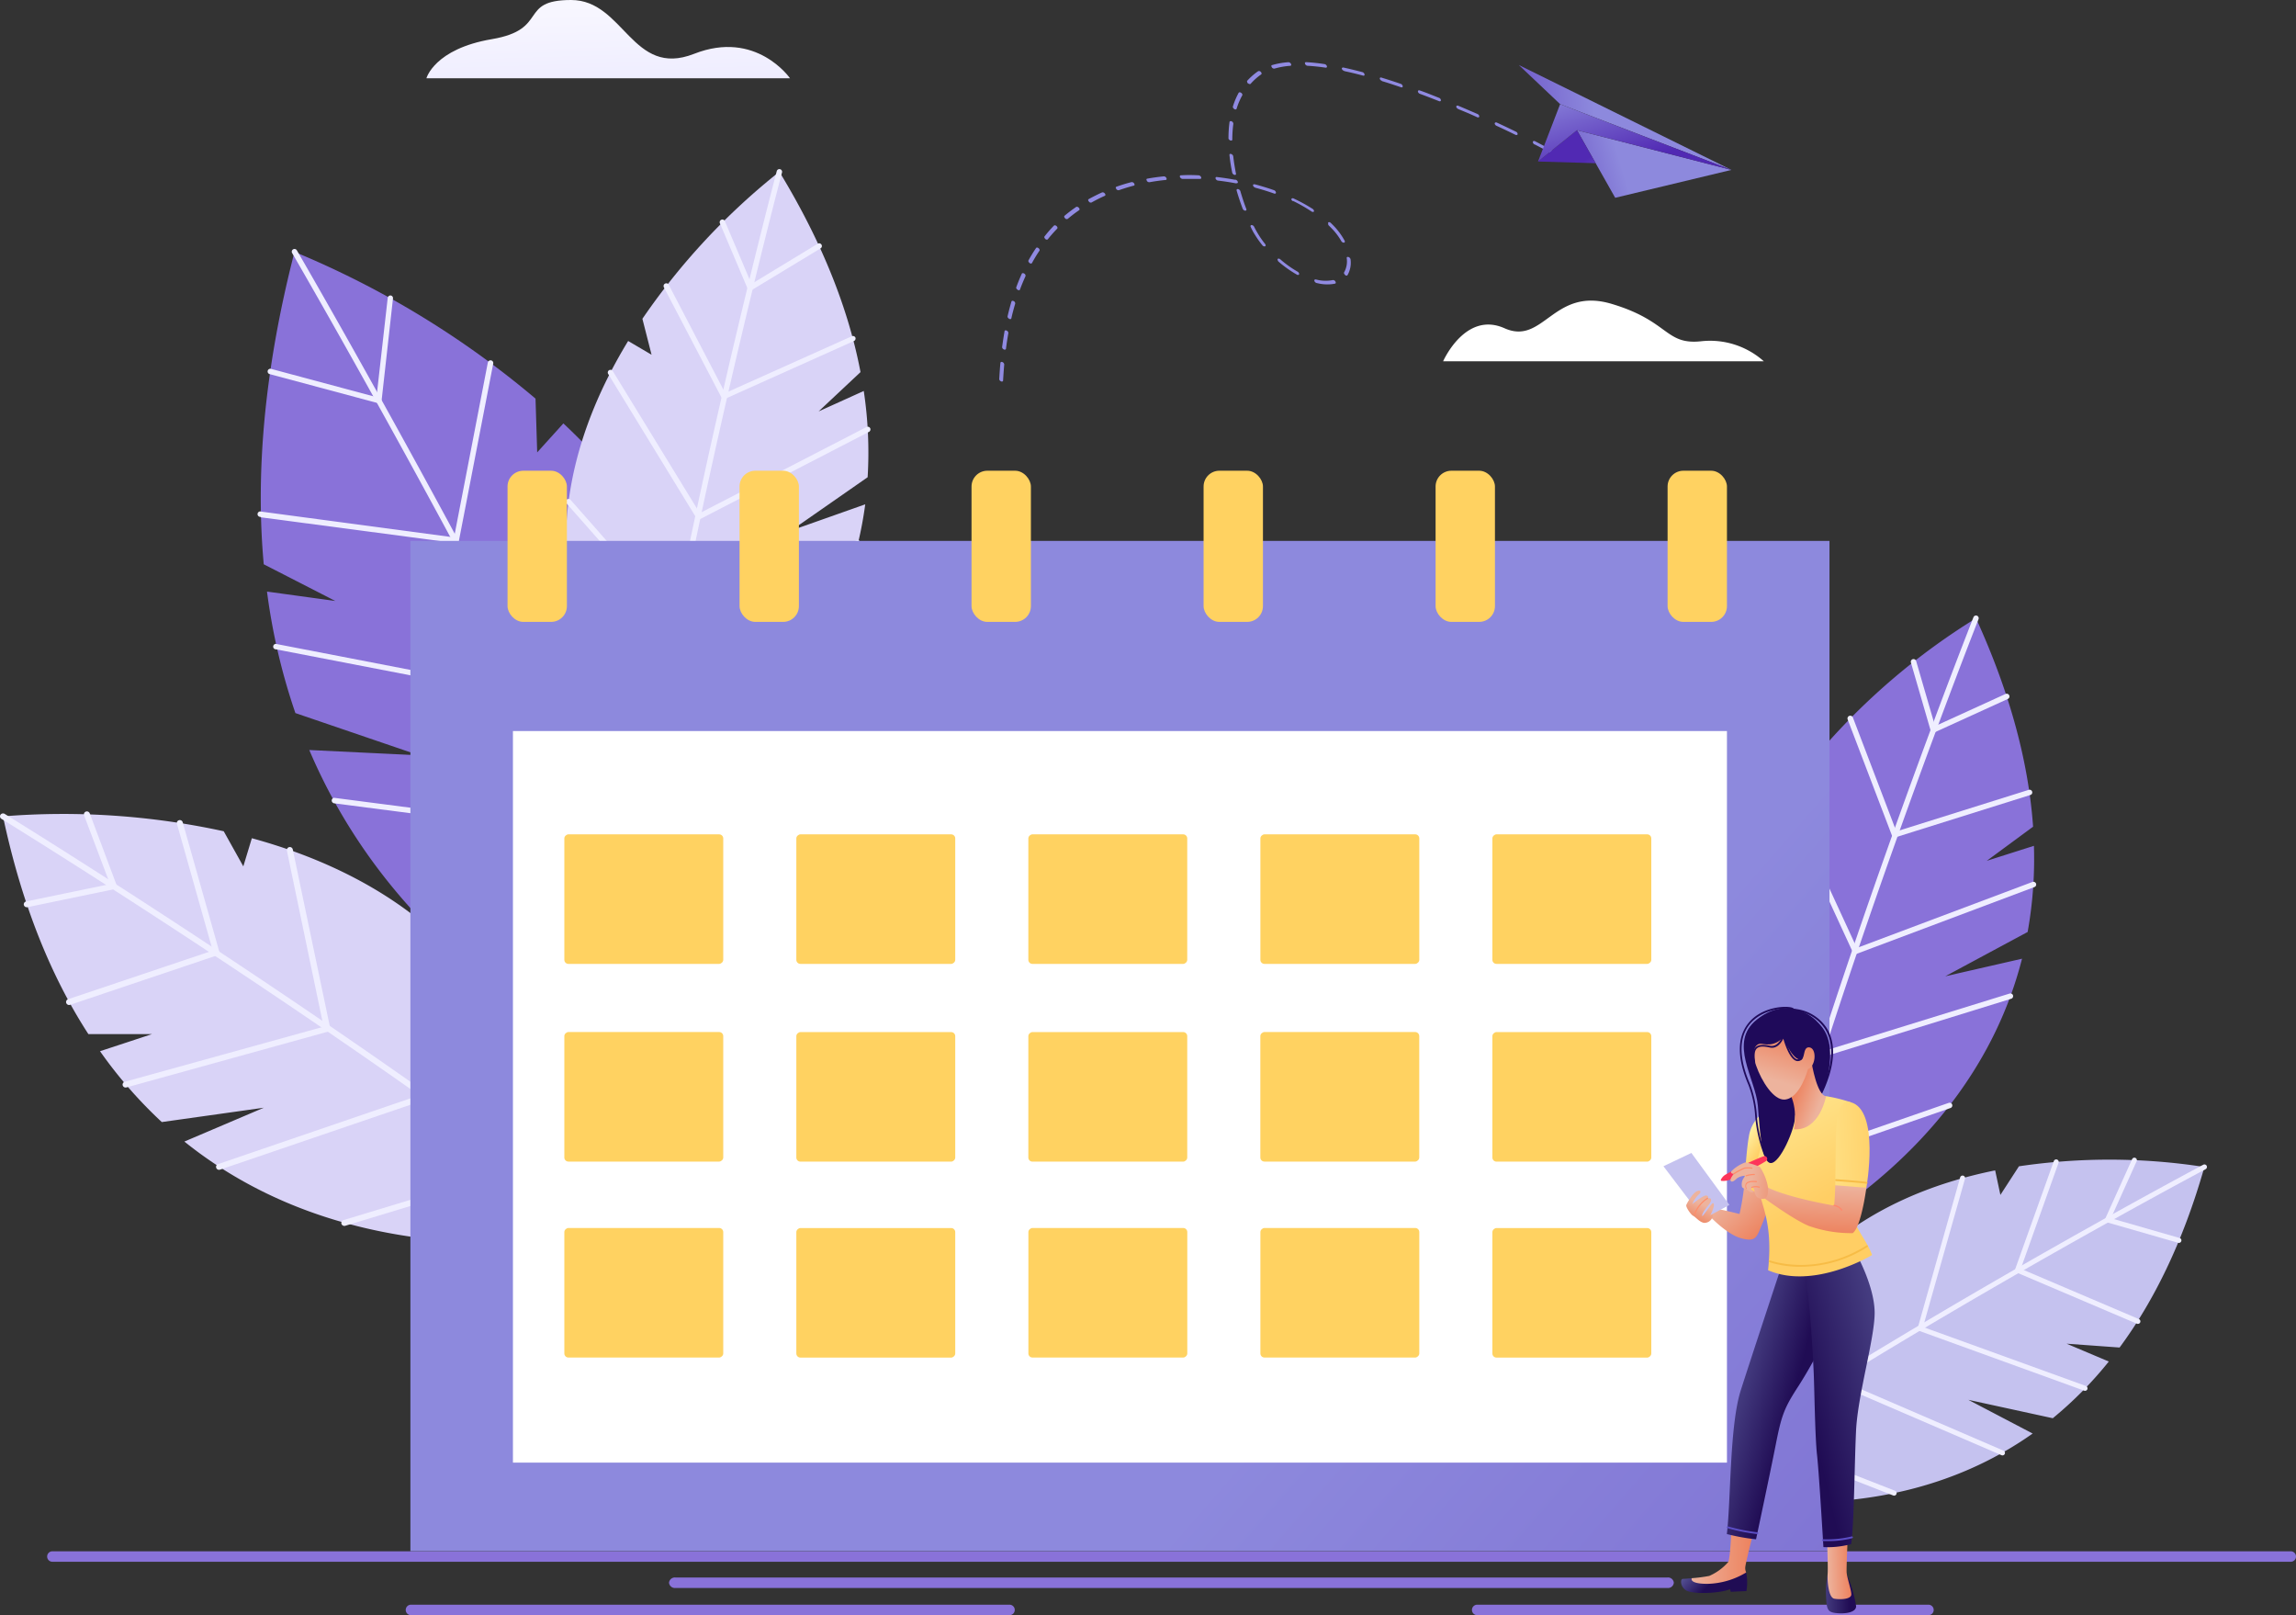 <svg xmlns="http://www.w3.org/2000/svg" xmlns:xlink="http://www.w3.org/1999/xlink" viewBox="0 0 438.22 308.19"><rect x="0" y="0" width="438.22" height="308.19" fill="#333333" stroke="none"/><defs><style>.cls-1{fill:#8972d9;}.cls-2{fill:#efeeff;}.cls-3{fill:#d9d3f7;}.cls-4{fill:#c5c2ef;}.cls-5{fill:#908ae1;}.cls-6{fill:url(#Áåçûìÿííûé_ãðàäèåíò_93);}.cls-7{fill:url(#Áåçûìÿííûé_ãðàäèåíò_93-2);}.cls-8{fill:url(#Áåçûìÿííûé_ãðàäèåíò_93-3);}.cls-9{fill:url(#Áåçûìÿííûé_ãðàäèåíò_93-4);}.cls-10{fill:url(#Áåçûìÿííûé_ãðàäèåíò_20);}.cls-11{fill:#fff;}.cls-12{fill:url(#Áåçûìÿííûé_ãðàäèåíò_93-5);}.cls-13{fill:#ffd261;}.cls-14{fill:#1f0a5a;}.cls-15{fill:url(#Áåçûìÿííûé_ãðàäèåíò_9);}.cls-16{fill:url(#Áåçûìÿííûé_ãðàäèåíò_9-2);}.cls-17{fill:url(#Áåçûìÿííûé_ãðàäèåíò_10);}.cls-18{fill:url(#Áåçûìÿííûé_ãðàäèåíò_10-2);}.cls-19{fill:url(#Áåçûìÿííûé_ãðàäèåíò_9-3);}.cls-20{fill:url(#Áåçûìÿííûé_ãðàäèåíò_9-4);}.cls-21{fill:url(#Áåçûìÿííûé_ãðàäèåíò_10-3);}.cls-22{fill:url(#Áåçûìÿííûé_ãðàäèåíò_5);}.cls-23{fill:url(#Áåçûìÿííûé_ãðàäèåíò_5-2);}.cls-24{fill:url(#Áåçûìÿííûé_ãðàäèåíò_10-4);}.cls-25{fill:url(#Áåçûìÿííûé_ãðàäèåíò_10-5);}.cls-26{fill:url(#Áåçûìÿííûé_ãðàäèåíò_10-6);}.cls-27{fill:#fd355a;}.cls-28{fill:#ff886c;}.cls-29{fill:url(#Áåçûìÿííûé_ãðàäèåíò_10-7);}.cls-30{fill:#ff8d6a;}.cls-31{fill:url(#Áåçûìÿííûé_ãðàäèåíò_10-8);}.cls-32{fill:url(#Áåçûìÿííûé_ãðàäèåíò_5-3);}.cls-33{fill:#f7bc46;}.cls-34{fill:#5c4ec5;}</style><linearGradient id="Áåçûìÿííûé_ãðàäèåíò_93" x1="405.22" y1="54.85" x2="420.18" y2="73.68" gradientTransform="matrix(-0.82, -0.57, -0.57, 0.82, 673.15, 218.01)" gradientUnits="userSpaceOnUse"><stop offset="0" stop-color="#8d89dd"/><stop offset="1" stop-color="#5129b3"/></linearGradient><linearGradient id="Áåçûìÿííûé_ãðàäèåíò_93-2" x1="413.44" y1="51.63" x2="436.14" y2="71.82" xlink:href="#Áåçûìÿííûé_ãðàäèåíò_93"/><linearGradient id="Áåçûìÿííûé_ãðàäèåíò_93-3" x1="403.05" y1="65.75" x2="413.45" y2="61.43" xlink:href="#Áåçûìÿííûé_ãðàäèåíò_93"/><linearGradient id="Áåçûìÿííûé_ãðàäèåíò_93-4" x1="417.99" y1="41.99" x2="404.6" y2="53.06" xlink:href="#Áåçûìÿííûé_ãðàäèåíò_93"/><linearGradient id="Áåçûìÿííûé_ãðàäèåíò_20" x1="-2984.66" y1="0.82" x2="-2986.12" y2="47.02" gradientTransform="matrix(-1, 0, 0, 1, -2869.04, 0)" gradientUnits="userSpaceOnUse"><stop offset="0" stop-color="#f8f7ff"/><stop offset="1" stop-color="#dbd8ff"/></linearGradient><linearGradient id="Áåçûìÿííûé_ãðàäèåíò_93-5" x1="264.79" y1="244.02" x2="619.29" y2="552.62" gradientTransform="matrix(1, 0, 0, 1, 0, 0)" xlink:href="#Áåçûìÿííûé_ãðàäèåíò_93"/><linearGradient id="Áåçûìÿííûé_ãðàäèåíò_9" x1="323.03" y1="297.61" x2="327.14" y2="301.39" gradientUnits="userSpaceOnUse"><stop offset="0" stop-color="#6060a1"/><stop offset="1" stop-color="#200c54"/></linearGradient><linearGradient id="Áåçûìÿííûé_ãðàäèåíò_9-2" x1="344.68" y1="303.92" x2="353.05" y2="303.92" xlink:href="#Áåçûìÿííûé_ãðàäèåíò_9"/><linearGradient id="Áåçûìÿííûé_ãðàäèåíò_10" x1="322.84" y1="297.38" x2="334.39" y2="297.38" gradientUnits="userSpaceOnUse"><stop offset="0" stop-color="#edb39d"/><stop offset="1" stop-color="#ed825e"/></linearGradient><linearGradient id="Áåçûìÿííûé_ãðàäèåíò_10-2" x1="322" y1="35.36" x2="326.41" y2="35.36" gradientTransform="translate(25.58 277.83) rotate(-2.35)" xlink:href="#Áåçûìÿííûé_ãðàäèåíò_10"/><linearGradient id="Áåçûìÿííûé_ãðàäèåíò_9-3" x1="324.18" y1="264.1" x2="341.69" y2="268.76" xlink:href="#Áåçûìÿííûé_ãðàäèåíò_9"/><linearGradient id="Áåçûìÿííûé_ãðàäèåíò_9-4" x1="373.13" y1="262.24" x2="345.09" y2="268.88" xlink:href="#Áåçûìÿííûé_ãðàäèåíò_9"/><linearGradient id="Áåçûìÿííûé_ãðàäèåíò_10-3" x1="329.5" y1="227.77" x2="336.61" y2="235.33" xlink:href="#Áåçûìÿííûé_ãðàäèåíò_10"/><linearGradient id="Áåçûìÿííûé_ãðàäèåíò_5" x1="331.86" y1="217.85" x2="335.69" y2="220.5" gradientUnits="userSpaceOnUse"><stop offset="0" stop-color="#fff4a8"/><stop offset="1" stop-color="#ffce64"/></linearGradient><linearGradient id="Áåçûìÿííûé_ãðàäèåíò_5-2" x1="330.36" y1="199.93" x2="347.07" y2="229.41" xlink:href="#Áåçûìÿííûé_ãðàäèåíò_5"/><linearGradient id="Áåçûìÿííûé_ãðàäèåíò_10-4" x1="347.44" y1="210.36" x2="342.46" y2="208.52" xlink:href="#Áåçûìÿííûé_ãðàäèåíò_10"/><linearGradient id="Áåçûìÿííûé_ãðàäèåíò_10-5" x1="339.04" y1="206.24" x2="341.76" y2="197.32" xlink:href="#Áåçûìÿííûé_ãðàäèåíò_10"/><linearGradient id="Áåçûìÿííûé_ãðàäèåíò_10-6" x1="346.62" y1="225.97" x2="346.15" y2="235.39" xlink:href="#Áåçûìÿííûé_ãðàäèåíò_10"/><linearGradient id="Áåçûìÿííûé_ãðàäèåíò_10-7" x1="334.28" y1="225.23" x2="341.11" y2="225.99" xlink:href="#Áåçûìÿííûé_ãðàäèåíò_10"/><linearGradient id="Áåçûìÿííûé_ãðàäèåíò_10-8" x1="324.96" y1="229.86" x2="323.22" y2="233.31" xlink:href="#Áåçûìÿííûé_ãðàäèåíò_10"/><linearGradient id="Áåçûìÿííûé_ãðàäèåíò_5-3" x1="337.1" y1="219.21" x2="359.46" y2="218.22" xlink:href="#Áåçûìÿííûé_ãðàäèåíò_5"/></defs><title>Illustration</title><g id="Layer_2" data-name="Layer 2"><g id="_1" data-name="1"><g id="Illustration"><path class="cls-1" d="M438.22,297a1,1,0,0,1-1,1H10a1,1,0,1,1,0-2H437.2A1,1,0,0,1,438.22,297Z"/><path class="cls-1" d="M192.68,308.19H78.44a1,1,0,0,1-1-1h0a1,1,0,0,1,1-1H192.68a1,1,0,0,1,1,1h0A1,1,0,0,1,192.68,308.19Z"/><path class="cls-1" d="M368.07,308.19H281.94a1,1,0,0,1-1-1h0a1,1,0,0,1,1-1h86.13a1,1,0,0,1,1,1h0A1,1,0,0,1,368.07,308.19Z"/><path class="cls-1" d="M318.26,303H128.91a1.12,1.12,0,0,1-1.22-1h0a1.12,1.12,0,0,1,1.22-1H318.26a1.11,1.11,0,0,1,1.21,1h0A1.11,1.11,0,0,1,318.26,303Z"/><path class="cls-1" d="M140.72,211.11s-58.53-13.55-81.69-68L80,144.12l-23.62-8.06a118,118,0,0,1-5.42-23.18L64,114.67l-13.66-7c-1.56-17.07,0-36.81,5.87-59.61a174.73,174.73,0,0,1,46,28l.32,10.26,5-5.53C120.8,93.3,133,109.62,138.55,130,153,183,140.72,211.11,140.72,211.11Z"/><path class="cls-2" d="M140.65,211.63a.51.51,0,0,1-.41-.3C106,134.6,56.25,49.13,55.75,48.27a.52.52,0,0,1,.9-.52c.5.85,50.28,86.38,84.54,163.15a.52.52,0,0,1-.26.69A.55.55,0,0,1,140.65,211.63Z"/><path class="cls-2" d="M72.76,77.09,51.42,71.37a.52.52,0,0,1,.27-1l20.17,5.41L74,56.84a.53.53,0,0,1,.58-.46A.52.52,0,0,1,75,57Z"/><path class="cls-2" d="M49.73,98.62a.52.52,0,1,1,.14-1l36.79,4.92,6.45-33.37a.53.53,0,0,1,.61-.41.52.52,0,0,1,.42.61l-6.65,34.33-37.76-5Z"/><path class="cls-2" d="M102.84,133.59,52.67,123.9a.52.52,0,1,1,.19-1l49.22,9.51,11.74-44.83a.53.53,0,0,1,.64-.37.52.52,0,0,1,.37.63Z"/><path class="cls-2" d="M63.64,153.23a.52.52,0,0,1,.14-1l52.1,6.76,18.26-40.57a.52.52,0,0,1,1,.42l-18.58,41.28-52.87-6.85Z"/><path class="cls-2" d="M130.12,187.65,84.4,180.08a.52.52,0,0,1,.17-1l44.89,7.44L143,152.59a.52.52,0,1,1,1,.39Z"/><path class="cls-1" d="M336,239.44s39.76-16.56,49.93-56.51l-14.65,3.35L387,177.83a78.89,78.89,0,0,0,1.2-16.44l-9,2.86,8.84-6.51c-.83-11.79-4.15-25-10.9-39.77a128,128,0,0,0-29.25,24.8l.94,7-4.14-3.13c-8,10.21-14.76,22.83-16.37,37.38C324.14,221.9,336,239.44,336,239.44Z"/><path class="cls-2" d="M336.15,239.94a.61.61,0,0,1-.3,0,.52.52,0,0,1-.36-.64C351,182.81,376.4,118.42,376.66,117.77a.52.52,0,0,1,.67-.29.52.52,0,0,1,.29.68c-.25.64-25.66,65-41.13,121.42A.55.55,0,0,1,336.15,239.94Z"/><path class="cls-2" d="M368.66,140l-3.94-13.58a.52.52,0,0,1,.35-.64.53.53,0,0,1,.65.35l3.61,12.42,13.46-6.14a.53.53,0,0,1,.69.26.52.52,0,0,1-.25.69Z"/><path class="cls-2" d="M387.49,151.7h0l-26.2,8.22-8.64-22.64a.52.52,0,0,1,1-.37l8.29,21.73,25.27-7.93a.52.52,0,0,1,.65.34A.51.51,0,0,1,387.49,151.7Z"/><path class="cls-2" d="M353.86,182.19l-13.71-29.74a.52.52,0,1,1,.94-.43l13.31,28.86,33.53-12.6a.54.54,0,0,1,.67.31.52.52,0,0,1-.31.67Z"/><path class="cls-2" d="M383.87,190.57h0L347.23,201.9l-17.85-25.82a.52.52,0,0,1,.14-.72.51.51,0,0,1,.72.13l17.42,25.19,35.9-11.1a.52.52,0,0,1,.65.34A.53.53,0,0,1,383.87,190.57Z"/><path class="cls-2" d="M340.75,222.35,327,200.41a.52.52,0,0,1,.16-.71.53.53,0,0,1,.72.16l13.32,21.24,30.73-10.66a.53.53,0,0,1,.67.32.52.52,0,0,1-.33.66Z"/><path class="cls-3" d="M122.14,158.23s37.55-21.11,43-62l-14.15,5L165.6,91.06a78.68,78.68,0,0,0-.74-16.46l-8.62,3.9,8-7.5c-2.21-11.62-7.06-24.37-15.49-38.23a128.43,128.43,0,0,0-26.14,28.06l1.75,6.86-4.47-2.63c-6.75,11.08-12,24.41-11.88,39C108.31,142.2,122.14,158.23,122.14,158.23Z"/><path class="cls-2" d="M122.36,158.7a.48.48,0,0,1-.29,0,.51.51,0,0,1-.44-.59c8.75-57.92,26.46-124.85,26.64-125.51a.52.52,0,0,1,1,.26c-.18.67-17.87,67.54-26.61,125.41A.53.53,0,0,1,122.36,158.7Z"/><path class="cls-2" d="M142.94,55.67l-5.51-13a.52.52,0,1,1,.95-.4l5.05,11.91,12.65-7.68a.52.52,0,0,1,.71.18.51.51,0,0,1-.17.71Z"/><path class="cls-2" d="M163,65.06h0L137.94,76.3,126.71,54.82a.52.52,0,0,1,.93-.48L138.41,75l24.17-10.84a.52.52,0,0,1,.69.26A.53.53,0,0,1,163,65.06Z"/><path class="cls-2" d="M133.18,99.28l-17.1-27.93a.51.51,0,0,1,.17-.71.52.52,0,0,1,.71.17l16.6,27.1,31.82-16.43a.52.52,0,0,1,.7.22.53.53,0,0,1-.22.7Z"/><path class="cls-2" d="M164,104.08h0l-35.05,15.54L108.15,96.08a.51.51,0,0,1,0-.73.52.52,0,0,1,.73,0l20.25,23,34.35-15.24a.53.53,0,0,1,.69.27A.51.51,0,0,1,164,104.08Z"/><path class="cls-2" d="M124.87,140.7l-16.24-20.17a.52.52,0,0,1,.81-.65l15.72,19.52,29.27-14.18a.51.51,0,0,1,.69.24.52.52,0,0,1-.24.7Z"/><path class="cls-4" d="M319.05,283.27s37.83,12.21,68.91-9.74l-12.28-6.43,16.12,3.51a73.09,73.09,0,0,0,10.69-10.82l-8.05-3.4,10.11.73c6.49-8.78,12.09-20.05,16.19-34.45a118.17,118.17,0,0,0-35.4-.13L381.8,228l-1-4.68c-11.73,2.37-24,7.18-33.89,16.43C321.24,263.85,319.05,283.27,319.05,283.27Z"/><path class="cls-2" d="M318.86,283.71a.5.5,0,0,1-.21-.17.48.48,0,0,1,.13-.67c44.73-30.38,101.17-60.33,101.74-60.63a.49.49,0,0,1,.65.2.49.49,0,0,1-.2.65c-.57.3-57,30.23-101.65,60.58A.5.5,0,0,1,318.86,283.71Z"/><path class="cls-2" d="M401.57,233.07l5.37-11.89a.47.47,0,0,1,.63-.24.48.48,0,0,1,.24.63l-4.91,10.88L416,236.22a.47.47,0,0,1,.33.59.48.48,0,0,1-.59.33Z"/><path class="cls-2" d="M407.79,252.55h0l-23.33-9.93L392,221.54a.48.48,0,0,1,.61-.29.48.48,0,0,1,.29.62l-7.21,20.22,22.49,9.58a.48.48,0,1,1-.37.88Z"/><path class="cls-2" d="M365.91,253.8l8.2-29.1a.48.48,0,1,1,.92.26l-8,28.24,31.08,11.25a.49.49,0,0,1,.29.62.47.47,0,0,1-.61.28Z"/><path class="cls-2" d="M382,277.66h0l-32.5-14,2.95-28.82a.48.48,0,1,1,.95.1l-2.87,28.12,31.85,13.73a.47.47,0,0,1,.25.63A.47.47,0,0,1,382,277.66Z"/><path class="cls-2" d="M332.63,274.13l3.49-23.65a.49.49,0,0,1,.54-.41.48.48,0,0,1,.41.55l-3.38,22.89,28,10.94a.47.47,0,0,1,.27.62.48.48,0,0,1-.62.28Z"/><path class="cls-3" d="M116.34,235s-46.07,11-81.15-17.18l15.17-6.46-19.48,2.74a85.85,85.85,0,0,1-11.79-13.52L29,197.32H16.87c-7-10.79-12.66-24.41-16.3-41.55a143.87,143.87,0,0,1,42.13,2.84l3.74,6.7,1.63-5.37c13.75,3.76,28,10.41,38.91,22C115.41,212.2,116.34,235,116.34,235Z"/><path class="cls-2" d="M116.53,235.56a.51.51,0,0,0,.26-.18.56.56,0,0,0-.09-.79C66.1,195.39,1.52,155.69.88,155.29a.59.59,0,0,0-.79.18.55.55,0,0,0,.18.77c.64.4,65.17,40.07,115.72,79.23A.56.56,0,0,0,116.53,235.56Z"/><path class="cls-2" d="M22.49,169.52,17.13,155.2a.59.59,0,0,0-.74-.34.56.56,0,0,0-.34.72L21,168.69,5,172a.57.57,0,0,0-.45.66.58.58,0,0,0,.68.44Z"/><path class="cls-2" d="M13.41,191.72h0L42,182.1l-7.13-25.21a.57.57,0,0,0-.7-.39.55.55,0,0,0-.4.69l6.83,24.19L13,190.66a.56.56,0,0,0-.36.71A.58.58,0,0,0,13.41,191.72Z"/><path class="cls-2" d="M63.13,196.7l-7.25-34.62a.57.57,0,0,0-1.12.23l7,33.6-37.94,10.5a.56.56,0,0,0-.4.69.58.58,0,0,0,.71.39Z"/><path class="cls-2" d="M42,223.18h0l39.87-13.59-1-33.86a.56.56,0,0,0-.59-.54.56.56,0,0,0-.56.57l1,33L41.62,222.12a.55.55,0,0,0-.35.71A.57.57,0,0,0,42,223.18Z"/><path class="cls-2" d="M101,223.23l-2.11-27.88a.58.58,0,0,0-1.15.08l2.05,27L65.55,232.81a.57.57,0,0,0-.38.71.59.59,0,0,0,.72.37Z"/><path class="cls-5" d="M191.07,72.77c.2.09.38,0,.38-.15.06-1,.13-2.07.22-3.06a.54.54,0,0,0-.34-.47c-.2-.09-.37,0-.39.14-.09,1-.16,2-.22,3.08a.28.28,0,0,0,0,.09A.59.59,0,0,0,191.07,72.77Zm.53-6.09c.2.1.38,0,.4-.12.13-1,.28-2,.46-3a.52.52,0,0,0-.31-.47c-.2-.11-.39-.06-.42.1-.17,1-.32,2-.46,3a.45.45,0,0,0,0,.11A.56.56,0,0,0,191.6,66.68Zm1-5.85c.2.11.39.07.43-.09.22-1,.47-1.89.73-2.79a.48.48,0,0,0-.27-.49c-.2-.11-.39-.08-.44.07-.27.91-.52,1.86-.74,2.82a.28.28,0,0,0,0,.13A.58.58,0,0,0,192.62,60.83Zm1.61-5.54c.2.13.4.11.45,0,.33-.89.69-1.76,1.07-2.59a.46.46,0,0,0-.23-.49c-.2-.13-.4-.12-.47,0-.38.84-.74,1.72-1.07,2.62a.25.25,0,0,0,0,.15A.59.59,0,0,0,194.23,55.29Zm2.28-5.11c.19.14.41.14.48,0,.44-.81.92-1.6,1.42-2.34.09-.13,0-.35-.18-.49s-.4-.16-.48,0c-.51.75-1,1.55-1.44,2.36a.28.28,0,0,0,0,.18A.6.6,0,0,0,196.51,50.18Zm3-4.59c.18.15.4.18.5.06.54-.67,1.11-1.32,1.71-1.94l.08-.09c.11-.11.05-.32-.12-.48s-.4-.2-.5-.09l-.09.09c-.6.62-1.18,1.29-1.73,2a.23.23,0,0,0,0,.2A.49.49,0,0,0,199.53,45.59Zm3.78-3.94a.43.43,0,0,0,.51.12c.69-.58,1.42-1.14,2.18-1.66.13-.09.11-.3-.05-.47s-.39-.24-.52-.15c-.77.53-1.51,1.09-2.21,1.68a.24.24,0,0,0-.06.23A.56.56,0,0,0,203.31,41.65Zm4.55-3.19a.47.47,0,0,0,.51.18c.82-.46,1.67-.89,2.54-1.28.14-.06.15-.26,0-.44a.51.51,0,0,0-.52-.21c-.88.4-1.74.83-2.57,1.29a.21.21,0,0,0-.08.25A.43.43,0,0,0,207.86,38.46Zm5.22-2.4a.54.54,0,0,0,.52.23c.92-.32,1.88-.62,2.84-.87.16,0,.19-.22.07-.41a.53.53,0,0,0-.51-.26c-1,.25-1.94.55-2.88.88a.2.2,0,0,0-.11.26A.47.47,0,0,0,213.08,36.06Zm5.83-1.58a.56.56,0,0,0,.51.29c1-.18,2.06-.33,3.1-.43.18,0,.24-.19.14-.38a.56.56,0,0,0-.5-.31c-1.06.11-2.12.25-3.14.44-.14,0-.19.13-.16.27A.61.61,0,0,0,218.91,34.48Zm6.35-.68a.61.61,0,0,0,.49.34c1.09,0,2.22,0,3.33,0,.19,0,.28-.14.21-.33a.58.58,0,0,0-.47-.36c-1.14-.06-2.28-.07-3.39,0-.15,0-.23.12-.2.28Zm6.79.28a.59.59,0,0,0,.46.38c1.11.13,2.23.3,3.35.51l.16,0c.2,0,.32-.08.27-.27h0a.59.59,0,0,0-.43-.41l-.17,0c-1.13-.21-2.27-.38-3.4-.51a.2.2,0,0,0-.24.27Zm3.6-.71c.2.05.33-.07.29-.25-.22-1.12-.4-2.23-.52-3.3a.59.59,0,0,0-.4-.44c-.2-.06-.34,0-.32.22a32,32,0,0,0,.53,3.36h0A.59.59,0,0,0,235.65,33.37Zm.42,3c.34,1.18.73,2.34,1.16,3.47a.6.6,0,0,0,.47.36c.19,0,.29-.13.22-.32-.43-1.11-.81-2.26-1.14-3.41a.61.61,0,0,0-.45-.39.21.21,0,0,0-.26.28Zm-1.19-9.57c.2.07.36,0,.36-.18a22.72,22.72,0,0,1,.2-3,.54.54,0,0,0-.32-.47c-.21-.1-.39,0-.41.12a23.79,23.79,0,0,0-.2,3.11.25.25,0,0,0,0,.08A.61.61,0,0,0,234.88,26.81Zm3.88,16.54c.25.5.5,1,.74,1.36a18.84,18.84,0,0,0,1.48,2.1.49.49,0,0,0,.52.2c.14-.07.14-.27,0-.45a16.6,16.6,0,0,1-1.39-2c-.23-.38-.47-.81-.71-1.29a.58.58,0,0,0-.49-.32.21.21,0,0,0-.19.28A.36.36,0,0,0,238.76,43.35Zm-3.14-22.52c.19.11.39.08.44-.07a12.94,12.94,0,0,1,1.08-2.55c.07-.13,0-.35-.21-.49s-.4-.13-.48,0a14,14,0,0,0-1.1,2.62.26.26,0,0,0,0,.15A.64.64,0,0,0,235.62,20.83Zm4,15c1.23.32,2.44.7,3.6,1.11.2.07.36,0,.35-.19a.55.55,0,0,0-.37-.45c-1.19-.42-2.43-.8-3.69-1.13-.2,0-.34,0-.31.24v0A.59.59,0,0,0,239.59,35.8ZM244,49.9a22.29,22.29,0,0,0,3.52,2.5c.2.11.39.07.43-.08s-.08-.37-.28-.48a20.37,20.37,0,0,1-3.31-2.36c-.18-.15-.4-.18-.5-.06a.22.22,0,0,0,0,.21A.64.64,0,0,0,244,49.9Zm-5.79-34c.17.15.4.19.5.08a11.17,11.17,0,0,1,2-1.78c.12-.09.1-.3-.06-.47a.45.45,0,0,0-.51-.15,12,12,0,0,0-2.1,1.84.22.22,0,0,0,0,.21A.64.64,0,0,0,238.2,15.94Zm8.6,22.45a30,30,0,0,1,3.51,2c.19.13.4.11.46,0s-.05-.36-.24-.49a32.56,32.56,0,0,0-3.66-2c-.2-.09-.38,0-.4.13a.45.45,0,0,0,0,.11A.56.56,0,0,0,246.8,38.39ZM251.28,54l.55.12a7.86,7.86,0,0,0,2.59.07l.37-.07c.17,0,.21-.22.09-.41a.54.54,0,0,0-.51-.27,3.43,3.43,0,0,1-.34.06,7.06,7.06,0,0,1-2.37-.06l-.5-.11c-.2-.05-.33.06-.3.25v0A.62.62,0,0,0,251.28,54Zm-8.54-41.16a.53.53,0,0,0,.51.25,14.46,14.46,0,0,1,3-.53c.18,0,.25-.18.15-.37a.58.58,0,0,0-.49-.32,14.75,14.75,0,0,0-3.12.55c-.12,0-.16.14-.13.27A.34.34,0,0,0,242.74,12.79Zm10.78,30.09.57.57A11.94,11.94,0,0,1,256,46a.56.56,0,0,0,.5.3c.18,0,.23-.2.13-.39a13.27,13.27,0,0,0-2-2.74c-.2-.21-.4-.41-.61-.61s-.4-.21-.51-.11a.23.23,0,0,0,0,.23A.56.56,0,0,0,253.52,42.88Zm3.2,9.55c.18.14.4.15.48,0a4.76,4.76,0,0,0,.57-3,.59.59,0,0,0-.4-.44c-.2-.06-.35,0-.33.21a4.31,4.31,0,0,1-.51,2.74.24.24,0,0,0,0,.19A.57.57,0,0,0,256.72,52.43Zm-7.64-40.3a.59.59,0,0,0,.47.37c1.07.06,2.23.18,3.45.36a.21.21,0,0,0,.25-.29.58.58,0,0,0-.45-.39c-1.23-.19-2.42-.31-3.51-.37a.2.2,0,0,0-.22.27A.07.07,0,0,0,249.08,12.13Zm7.46,1.38c1.14.24,2.35.53,3.59.86.2.06.34,0,.31-.23a.58.58,0,0,0-.41-.43c-1.26-.33-2.48-.63-3.64-.88-.19,0-.32.08-.28.26h0A.58.58,0,0,0,256.54,13.51Zm7.21,1.91c1.17.35,2.39.75,3.64,1.18.2.07.35,0,.34-.2a.57.57,0,0,0-.38-.45c-1.25-.43-2.49-.83-3.67-1.19-.2-.06-.35,0-.33.22a.06.06,0,0,0,0,0A.6.6,0,0,0,263.75,15.42ZM271,17.9c1.19.44,2.42.91,3.65,1.4.21.08.37,0,.37-.17a.54.54,0,0,0-.36-.46c-1.24-.49-2.47-1-3.67-1.41-.2-.07-.36,0-.36.18s0,0,0,.07A.63.63,0,0,0,271,17.9Zm7.3,2.9c1.21.5,2.43,1,3.65,1.57.2.09.38,0,.39-.14a.54.54,0,0,0-.34-.47c-1.22-.54-2.46-1.07-3.67-1.58-.2-.09-.37,0-.38.15s0,.06,0,.09A.66.66,0,0,0,278.33,20.8ZM285.62,24c1.23.56,2.45,1.15,3.64,1.73.2.09.38,0,.4-.12a.52.52,0,0,0-.32-.48c-1.19-.58-2.42-1.17-3.65-1.74-.2-.09-.38,0-.4.13a.41.41,0,0,0,0,.11A.64.64,0,0,0,285.62,24Zm7.26,3.54c1.33.68,2.54,1.33,3.59,1.91.2.11.39.07.43-.08a.5.5,0,0,0-.28-.48c-1.07-.59-2.29-1.24-3.63-1.94-.2-.1-.39-.05-.42.11a.25.25,0,0,0,0,.12A.61.61,0,0,0,292.88,27.57Z"/><polygon class="cls-6" points="330.46 32.42 308.28 37.74 304.55 31.14 300.98 24.84 330.46 32.42"/><polygon class="cls-7" points="330.46 32.42 297.77 19.87 289.89 12.41 330.46 32.42"/><polygon class="cls-8" points="304.55 31.14 293.55 30.82 300.98 24.84 304.55 31.14"/><polygon class="cls-9" points="330.46 32.42 300.98 24.84 293.55 30.82 297.77 19.87 330.46 32.42"/><path class="cls-10" d="M109,0c10.12,0,11.63,14.93,23.48,10.27s18.3,4.66,18.3,4.66H81.39s1.51-5.6,12.49-7.46S98.84,0,109,0Z"/><path class="cls-11" d="M324.83,65.1c-7.07.82-6.16-3.84-17.27-7.13s-12.93,8-20.41,4.66-11.71,6.3-11.71,6.3h61.2A15.4,15.4,0,0,0,324.83,65.1Z"/><rect class="cls-12" x="78.33" y="103.21" width="270.85" height="192.76"/><rect class="cls-11" x="97.9" y="139.49" width="231.71" height="139.59"/><rect class="cls-13" x="110.51" y="156.39" width="24.72" height="30.33" rx="0.78" transform="translate(294.43 48.69) rotate(90)"/><rect class="cls-13" x="154.8" y="156.39" width="24.72" height="30.33" rx="0.78" transform="translate(338.71 4.4) rotate(90)"/><rect class="cls-13" x="199.08" y="156.39" width="24.72" height="30.33" rx="0.78" transform="translate(382.99 -39.88) rotate(90)"/><rect class="cls-13" x="243.36" y="156.39" width="24.72" height="30.33" rx="0.78" transform="translate(427.28 -84.16) rotate(90)"/><rect class="cls-13" x="287.65" y="156.39" width="24.72" height="30.33" rx="0.78" transform="translate(471.56 -128.45) rotate(90)"/><rect class="cls-13" x="110.51" y="194.12" width="24.72" height="30.33" rx="0.78" transform="translate(332.16 86.41) rotate(90)"/><rect class="cls-13" x="154.8" y="194.12" width="24.72" height="30.33" rx="0.78" transform="translate(376.44 42.13) rotate(90)"/><rect class="cls-13" x="199.08" y="194.12" width="24.72" height="30.33" rx="0.78" transform="translate(420.72 -2.15) rotate(90)"/><rect class="cls-13" x="243.36" y="194.12" width="24.72" height="30.33" rx="0.78" transform="translate(465 -46.44) rotate(90)"/><rect class="cls-13" x="287.65" y="194.12" width="24.72" height="30.33" rx="0.78" transform="translate(509.29 -90.72) rotate(90)"/><rect class="cls-13" x="110.51" y="231.5" width="24.72" height="30.33" rx="0.78" transform="translate(369.54 123.8) rotate(90)"/><rect class="cls-13" x="154.8" y="231.5" width="24.72" height="30.33" rx="0.78" transform="translate(413.82 79.52) rotate(90)"/><rect class="cls-13" x="199.08" y="231.5" width="24.72" height="30.33" rx="0.78" transform="translate(458.11 35.23) rotate(90)"/><rect class="cls-13" x="243.36" y="231.5" width="24.72" height="30.33" rx="0.78" transform="translate(502.39 -9.05) rotate(90)"/><rect class="cls-13" x="287.65" y="231.5" width="24.72" height="30.33" rx="0.78" transform="translate(546.67 -53.33) rotate(90)"/><rect class="cls-13" x="96.87" y="89.82" width="11.33" height="28.84" rx="3.01"/><rect class="cls-13" x="141.15" y="89.82" width="11.33" height="28.84" rx="3.01"/><rect class="cls-13" x="185.43" y="89.82" width="11.33" height="28.84" rx="3.01"/><rect class="cls-13" x="229.72" y="89.82" width="11.33" height="28.84" rx="3.01"/><rect class="cls-13" x="274" y="89.82" width="11.33" height="28.84" rx="3.01"/><rect class="cls-13" x="318.28" y="89.82" width="11.33" height="28.84" rx="3.01"/><path class="cls-14" d="M347.61,208.72l-.08,0a.18.18,0,0,1-.08-.23c2.4-5.07,2.7-9.27.88-12.16a7.83,7.83,0,0,0-6-3.5.18.18,0,0,1-.18-.17.17.17,0,0,1,.18-.17,8.19,8.19,0,0,1,6.31,3.66c1.32,2.08,2.24,5.94-.86,12.49A.18.18,0,0,1,347.61,208.72Z"/><path class="cls-15" d="M322.88,301.13s-1.21.13-1.7.13-.54,1.5.67,2.22,6.17.61,8.35-.24l.13.49,3-.14a9.72,9.72,0,0,0-.05-3.55C332.89,299.09,326,302.58,322.88,301.13Z"/><path class="cls-16" d="M348.81,300.53a15.75,15.75,0,0,0-.28,4.1c.1,2.54.33,3,2,3.17s3.78-.14,3.73-1.35a23.76,23.76,0,0,0-1.8-6.07A3.78,3.78,0,0,0,348.81,300.53Z"/><path class="cls-17" d="M334.39,293.46s-1.29,5.06-1.29,5.67a1.94,1.94,0,0,0,.18.91,14.89,14.89,0,0,1-7.38,2.17c-3.65,0-3-1.08-3-1.08a28,28,0,0,0,3.33-.43,10.15,10.15,0,0,0,3.63-2.66c.36-.73.56-5.39.56-5.39A5.29,5.29,0,0,1,334.39,293.46Z"/><path class="cls-18" d="M348.76,295.19s.15,4,.07,5.06.07,4.6,1.29,4.8,3.27.1,3.23-.86-.86-3.24-.9-4.21.15-5.22.15-5.22A5.56,5.56,0,0,0,348.76,295.19Z"/><path class="cls-19" d="M339.7,242.56s-5.27,15.91-7.44,22.68-1.88,21-2.67,27.47a38,38,0,0,0,5.57,1s2.66-12.46,3.75-18,1.57-7,4.36-11.25a83.46,83.46,0,0,0,5.08-9.2l-.83-11.37S345,241.16,339.7,242.56Z"/><path class="cls-20" d="M354.52,239.65s3.21,5.86,3.28,10.7-3.23,15.76-3.55,22.67-.36,17.7-.93,21.6a16.83,16.83,0,0,1-5.3.58s-.82-14-1.21-17.51-.49-12-.63-15.48-.91-17.73-1.93-19C344.25,243.22,348.62,239,354.52,239.65Z"/><path class="cls-21" d="M332.86,226.64a45.36,45.36,0,0,1-.85,5s-3.08-.78-4.41-1L326.27,232s3.32,3.57,6.11,4.29,2.9-.24,3.87-2.54,1.69-4.72,1.69-4.72S335.64,226.4,332.86,226.64Z"/><path class="cls-22" d="M336.07,212.67a7,7,0,0,0-2.3,4.35c-.44,2.26-.91,9.62-.91,9.62a12.92,12.92,0,0,0,5.08,1.21S339,214.36,336.07,212.67Z"/><path class="cls-23" d="M348.53,209.16a28.85,28.85,0,0,1,4.66,1.15s-1.21,15-.12,19.84,2.9,5.81,4.24,9.32c0,0-11.08,6.72-19.85,2.9,1.15-10.83-2.24-13.13-2.24-18.93,0-4.16,2.78-6.78.85-10.77C336.07,212.67,338.73,209.88,348.53,209.16Z"/><path class="cls-14" d="M349.1,203.92c.86-5.88-1.1-7.8-2.43-9.14s-5.94-4.56-11.39-.21-.22,11.19.23,16.42c.31,3.73.62,10.81,2.43,10.93s4.66-6.59,4.66-8.77S347.88,212.35,349.1,203.92Z"/><path class="cls-24" d="M345.77,202.76s1,6.27,2.76,6.4c0,0-1.21,6.65-6.14,6.32,0,0,.87-3.94-.88-7C341.51,208.5,343.06,202,345.77,202.76Z"/><path class="cls-25" d="M345.08,204s-1.51,5.63-4.47,5.81c-2.06.13-4.36-3.39-5.45-6.53s.12-4.12.85-4.12,2.42.73,4.35-1.21c0,0,1.47,3.89,3.15,4.24,1.11.23.49-2.34,1.71-2.35C346.79,199.84,346.66,203.38,345.08,204Z"/><path class="cls-26" d="M336.85,228.7s5.45,4,8.35,5.2a24.06,24.06,0,0,0,8.41,1.39c1.09-.72,2.06-4.72,2.61-8.65,0,0-4.54-1.78-5.93-.48,0,0-.12,3.51-.25,3.87,0,0-8.41-1.4-12.61-3.42A3.22,3.22,0,0,0,336.85,228.7Z"/><path class="cls-27" d="M328.45,225.1a2.27,2.27,0,0,1,.83-.94c.34-.2.69-.37,1-.56.68-.36,1.37-.72,2.07-1.07s1.39-.68,2.1-1,1.42-.63,2.15-.9a.51.51,0,0,1,.66.3.5.5,0,0,1-.21.62c-.66.41-1.34.79-2,1.15s-1.37.72-2.07,1.05-1.4.67-2.11,1a3.62,3.62,0,0,1-2.31.57.16.16,0,0,1-.12-.18S328.45,225.11,328.45,225.1Z"/><path class="cls-28" d="M351.5,231a.14.14,0,0,1-.11-.06,2,2,0,0,0-1.36-.79.13.13,0,0,1-.11-.15.13.13,0,0,1,.14-.11,2.22,2.22,0,0,1,1.54.91.12.12,0,0,1,0,.17A.11.11,0,0,1,351.5,231Z"/><path class="cls-29" d="M336.85,228.7a1.78,1.78,0,0,1-1.45-.24c-.6-.49-.48-1.7-.84-1.82s-.37.49-.13.49.37.24.13.36-.9-.18-1.24-.64a1,1,0,0,1-.82-.33,2.09,2.09,0,0,1,.72-2.18,2.94,2.94,0,0,0-1.69.49c-.48.48-1,.84-1.21.48s.6-1.33.6-1.33-.72,0-.48-.48a7.21,7.21,0,0,1,2.68-1.71,13.15,13.15,0,0,1,2.77.86,10.15,10.15,0,0,1,1.57,4S337.58,228.34,336.85,228.7Z"/><path class="cls-30" d="M334.35,226.67a.12.12,0,0,1-.1-.07.1.1,0,0,1,.06-.14,2.42,2.42,0,0,1,1.49-.05.11.11,0,0,1,.07.14.11.11,0,0,1-.14.08,2.27,2.27,0,0,0-1.34,0Z"/><path class="cls-30" d="M333.35,226.86a.12.12,0,0,1-.11-.07,1,1,0,0,1,0-1c.49-.64,2-.44,2-.43a.11.11,0,0,1,.09.13.1.1,0,0,1-.12.09s-1.42-.19-1.83.34a.79.79,0,0,0,0,.82.11.11,0,0,1-.06.15Z"/><path class="cls-30" d="M333.22,224.45a.11.11,0,0,1,0-.21,5.61,5.61,0,0,1,1.61-.25.11.11,0,1,1,0,.22,5.92,5.92,0,0,0-1.54.24Z"/><path class="cls-30" d="M330.92,224.09a.12.12,0,0,1-.09-.05.1.1,0,0,1,0-.15,14.46,14.46,0,0,1,2.09-1.11,5.88,5.88,0,0,1,1.49,0,.1.1,0,0,1,.09.12.1.1,0,0,1-.12.1,5.23,5.23,0,0,0-1.41,0,14.76,14.76,0,0,0-2,1.07A.07.07,0,0,1,330.92,224.09Z"/><polygon class="cls-4" points="317.49 222.53 322.82 219.99 330.08 229.91 325.12 232.57 317.49 222.53"/><path class="cls-31" d="M326.81,232.33a1.62,1.62,0,0,1-1.57,1c-.85-.12-1.58-1.09-2.06-1.33s-1.45-1.7-1.33-2.06,1.21-2.3,2.06-2.66.72.36.36.6a5.12,5.12,0,0,0-1.27,1.88s2.12-1.79,2.72-1.64.12.61.12.61.85-.36.73.36-1.7,2.06-1.7,2.91c0,.38,1.79-2.42,2.06-2.42s.36.6-.48,2.3C326.45,231.85,327.3,231.46,326.81,232.33Z"/><path class="cls-30" d="M323.42,231.71h0a.12.12,0,0,1-.06-.15,6.29,6.29,0,0,1,2.47-3,.11.11,0,0,1,.15,0,.12.12,0,0,1,0,.16,6.06,6.06,0,0,0-2.37,2.84A.11.11,0,0,1,323.42,231.71Z"/><path class="cls-32" d="M350.29,226.16l5.93.48s2.63-14.84-3-16.33c-2.62-.69-2.83,4-2.84,8.41C350.34,222,350.29,225.07,350.29,226.16Z"/><path class="cls-14" d="M334.83,202.87a.16.16,0,0,1-.17-.15c-.23-1.54-.11-2.41.41-2.9s1.36-.56,2.78-.28c1.63.32,2.38-1.9,2.39-1.93l.18-.56.15.58c.28,1.12,1.25,4.11,2.36,4.47a.77.77,0,0,0,.76-.21.17.17,0,0,1,.22.26,1.09,1.09,0,0,1-1.09.27c-1.22-.39-2.13-3.11-2.45-4.23-.36.71-1.19,2-2.58,1.69s-2.08-.2-2.49.19-.51,1.2-.3,2.6a.18.18,0,0,1-.15.2Z"/><path class="cls-33" d="M343.72,241.71a19,19,0,0,1-6.05-.89.18.18,0,0,1-.1-.22.16.16,0,0,1,.22-.1c.09,0,8.79,3.24,18.46-2.86a.16.16,0,0,1,.23.05.18.18,0,0,1-.05.24A23.66,23.66,0,0,1,343.72,241.71Z"/><path class="cls-33" d="M356.24,225.86h0c-1-.16-5.76-.5-5.81-.51a.17.17,0,0,1-.16-.18.19.19,0,0,1,.19-.16c.19,0,4.84.35,5.84.52a.16.16,0,0,1,.14.19A.16.16,0,0,1,356.24,225.86Z"/><path class="cls-34" d="M348.61,294.05h-.7a.16.16,0,0,1-.16-.17.17.17,0,0,1,.17-.17,20.24,20.24,0,0,0,5.5-.54.16.16,0,0,1,.21.11.17.17,0,0,1-.1.22A17.94,17.94,0,0,1,348.61,294.05Z"/><path class="cls-34" d="M335.4,292.72h0a36.57,36.57,0,0,1-5.7-1.14.16.16,0,0,1-.11-.21.17.17,0,0,1,.21-.12,35.12,35.12,0,0,0,5.64,1.13.17.17,0,0,1,.15.19A.16.16,0,0,1,335.4,292.72Z"/><path class="cls-14" d="M336.87,220.54a.18.18,0,0,1-.16-.1,26.86,26.86,0,0,1-1.72-7.6,20.1,20.1,0,0,0-1.26-5.79c-2.17-5.05-2.21-9-.13-11.69,2.28-3,6.46-3.43,8-3.19.49.07.77.2.85.41a.18.18,0,0,1-.1.22.17.17,0,0,1-.22-.1c-.18-.32-2.93-.55-5.59.74s-6.31,4.66-2.51,13.47a20.68,20.68,0,0,1,1.28,5.89,26.5,26.5,0,0,0,1.7,7.51.17.17,0,0,1-.1.22Z"/></g></g></g></svg>